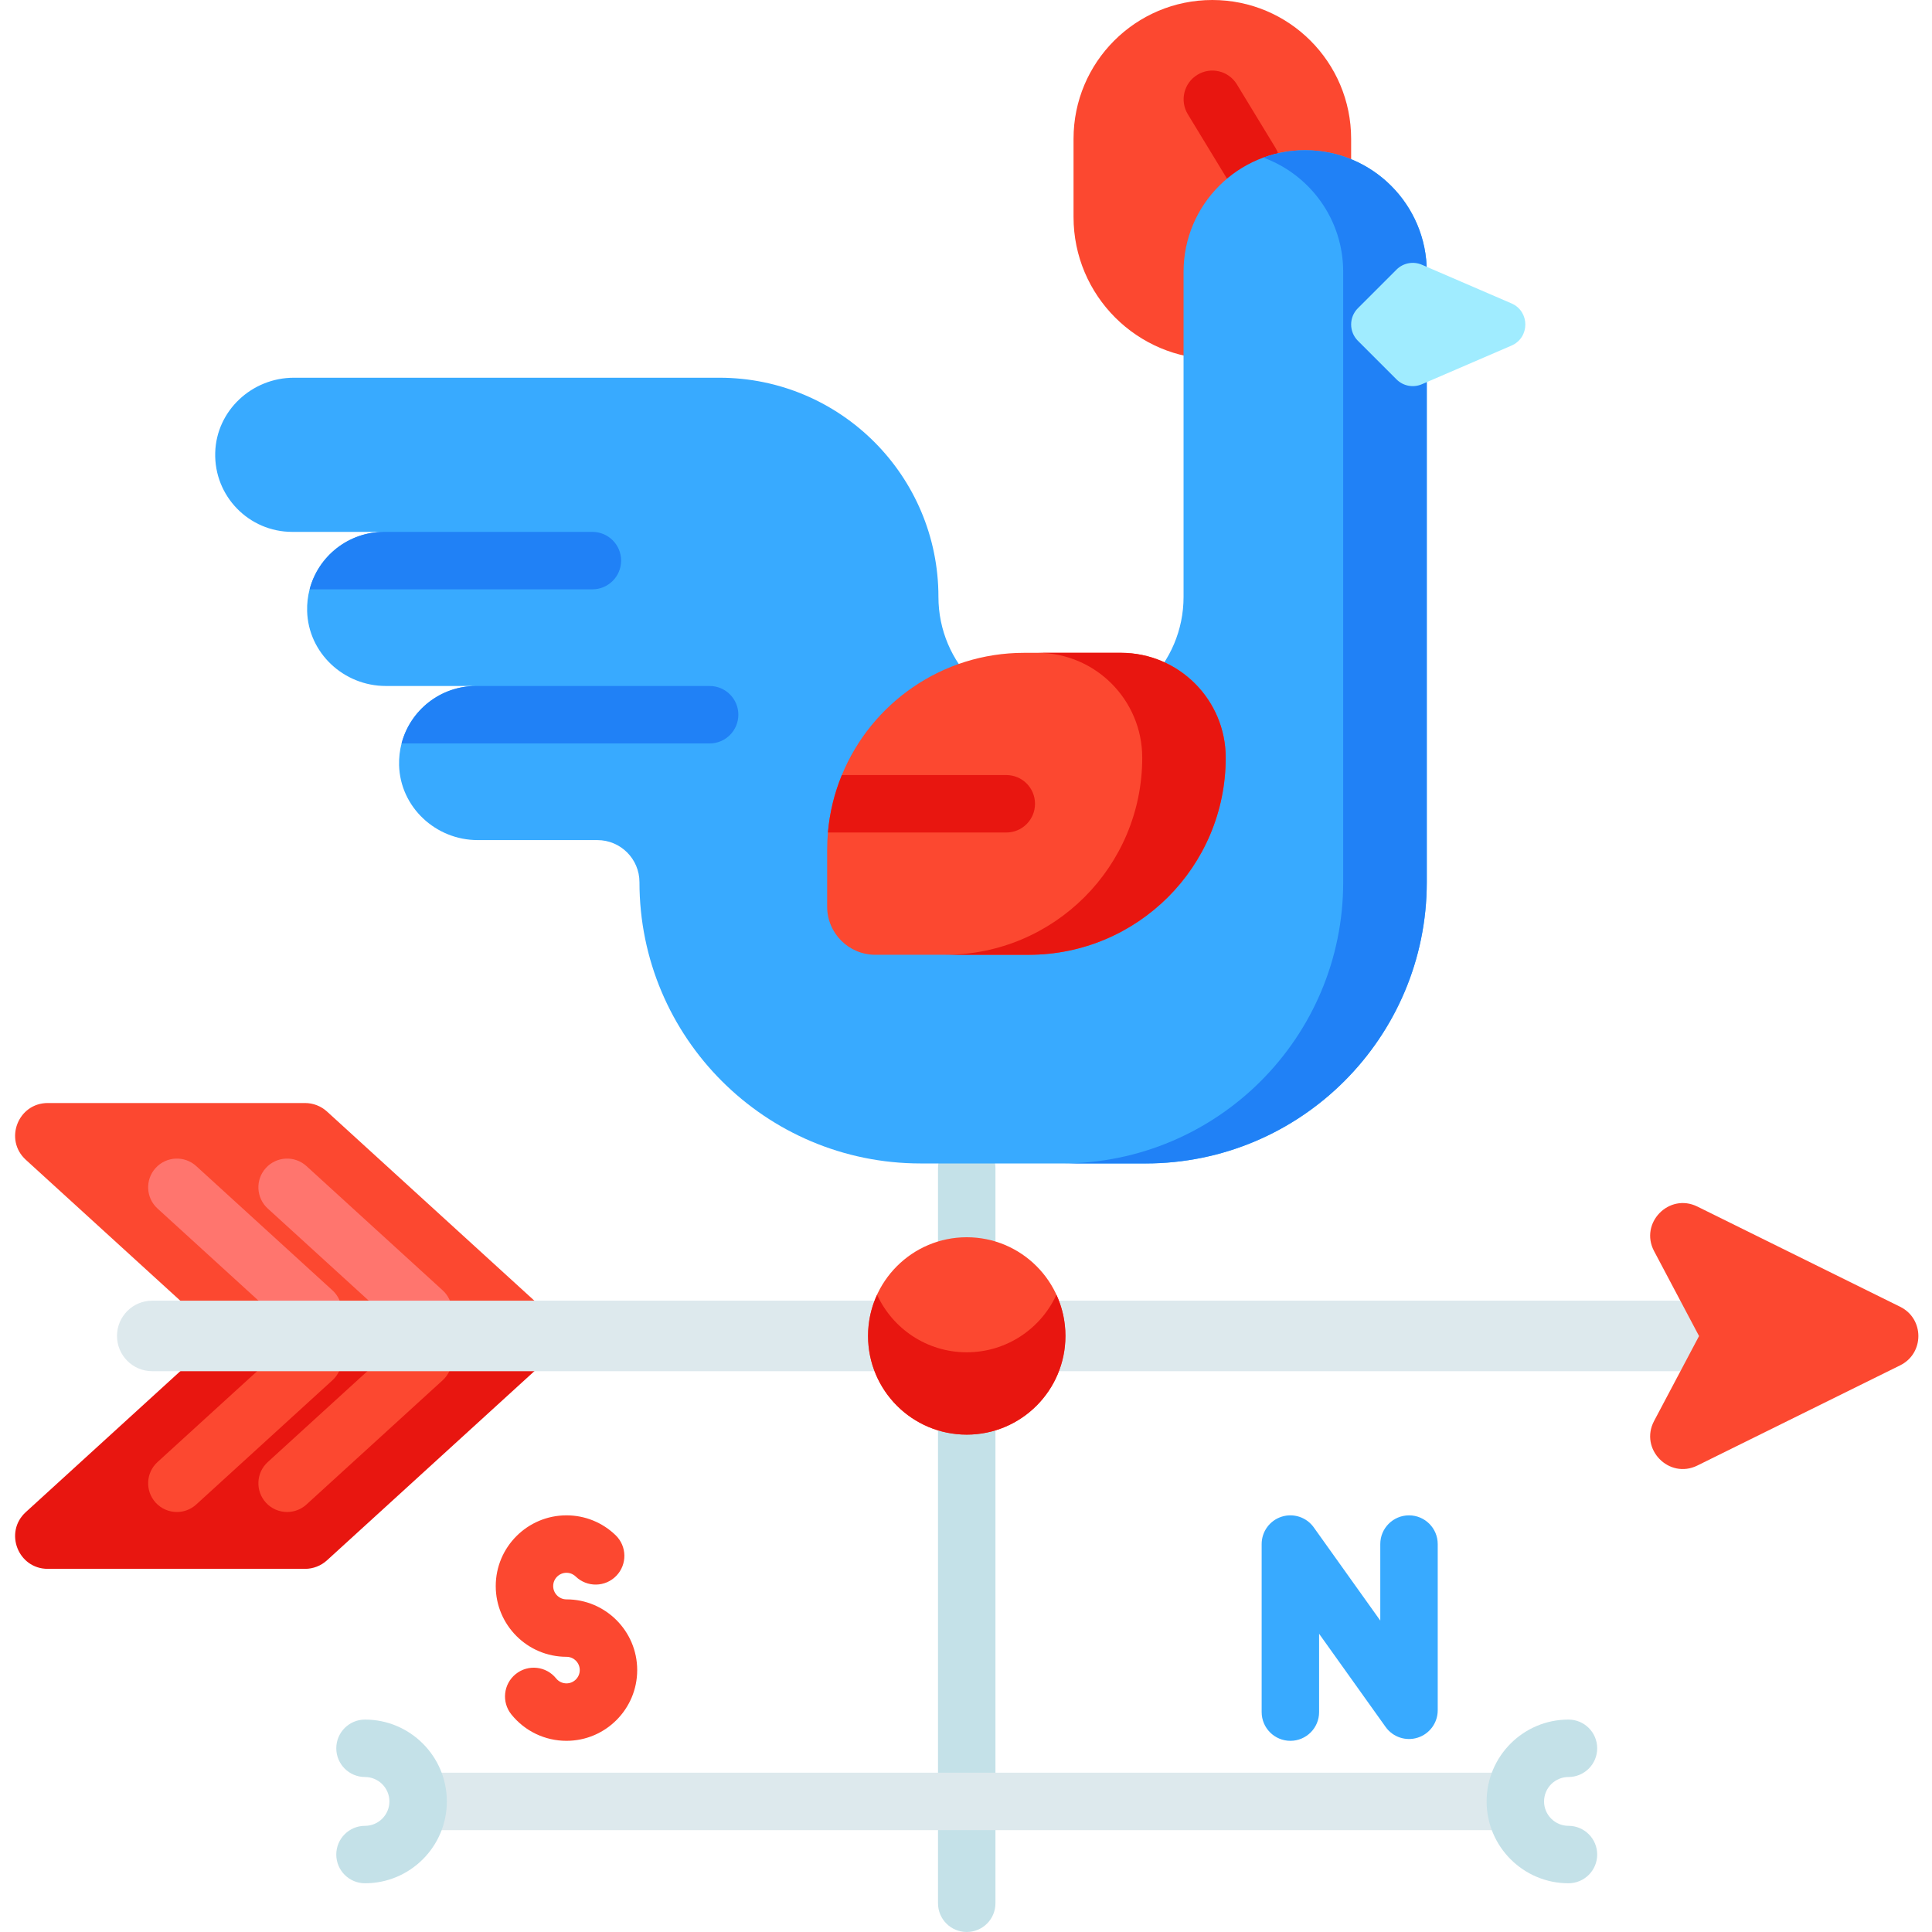 <svg height="512pt" viewBox="-4 0 512 512" width="512pt" xmlns="http://www.w3.org/2000/svg"><path d="m252.195 512c-4.207 0-7.613-3.406-7.613-7.613v-194.848c0-4.203 3.41-7.613 7.613-7.613 4.203 0 7.609 3.41 7.609 7.613v194.848c0 4.207-3.406 7.613-7.609 7.613zm0 0" fill="#c4e1e8"/><path d="m140.766 347.574h-93.832l-44.094-40.219c-5.836-5.324-2.07-15.043 5.828-15.043h68.16c2.156 0 4.238.805 5.832 2.258zm0 0" fill="#fc4830"/><path d="m140.766 360.496h-93.832l-44.094 40.223c-5.836 5.324-2.07 15.043 5.828 15.043h68.16c2.156 0 4.238-.809 5.832-2.262zm0 0" fill="#e81610"/><path d="m108.184 355.188c-1.832 0-3.668-.656-5.129-1.988l-36.098-32.93c-3.105-2.832-3.328-7.645-.492-10.75 2.832-3.105 7.645-3.328 10.75-.496l36.098 32.93c3.109 2.832 3.328 7.648.496 10.754-1.5 1.645-3.562 2.48-5.625 2.48zm0 0" fill="#ff756e"/><path d="m78.969 355.188c-1.832 0-3.668-.656-5.129-1.988l-36.098-32.93c-3.105-2.832-3.324-7.645-.492-10.75s7.648-3.328 10.754-.496l36.098 32.93c3.105 2.832 3.324 7.648.492 10.754-1.5 1.645-3.559 2.48-5.625 2.48zm0 0" fill="#ff756e"/><path d="m72.09 400.695c-2.066 0-4.125-.836-5.625-2.48-2.832-3.109-2.613-7.922.492-10.754l36.098-32.93c3.105-2.832 7.922-2.613 10.754.492 2.832 3.109 2.613 7.922-.492 10.754l-36.098 32.93c-1.461 1.332-3.297 1.988-5.129 1.988zm0 0" fill="#fc4830"/><path d="m42.875 400.695c-2.066 0-4.121-.836-5.625-2.48-2.832-3.109-2.613-7.922.492-10.754l36.102-32.93c3.105-2.832 7.918-2.613 10.75.492 2.836 3.109 2.613 7.922-.492 10.754l-36.098 32.93c-1.461 1.332-3.297 1.988-5.129 1.988zm0 0" fill="#fc4830"/><path d="m466.777 363.379h-430.43c-5.16 0-9.34-4.184-9.34-9.344s4.18-9.344 9.34-9.344h430.43zm0 0" fill="#dde9ed"/><path d="m434.348 376.578 11.918-22.512-11.918-22.508c-3.926-7.418 3.953-15.523 11.477-11.805l53.746 26.559c6.422 3.176 6.422 12.336 0 15.512l-53.746 26.555c-7.523 3.719-15.402-4.383-11.477-11.801zm0 0" fill="#fc4830"/><path d="m354.066 95.184h-35.891c-20.809 0-37.676-16.867-37.676-37.676v-20.723c0-20.316 16.469-36.785 36.785-36.785 20.312 0 36.781 16.469 36.781 36.785zm0 0" fill="#fc4830"/><path d="m327.547 50.789c-2.57 0-5.078-1.301-6.512-3.656l-10.254-16.863c-2.184-3.594-1.043-8.277 2.551-10.457 3.594-2.188 8.273-1.043 10.457 2.547l10.254 16.863c2.184 3.594 1.043 8.277-2.551 10.461-1.234.75-2.602 1.105-3.945 1.105zm0 0" fill="#e81610"/><path d="m374.109 72.035v161.762c0 41.164-33.367 74.531-74.531 74.531h-59.582c-20.582 0-39.215-8.344-52.703-21.832-13.488-13.484-21.828-32.117-21.828-52.699 0-6.172-4.996-11.164-11.164-11.164h-31.707c-11.121 0-20.531-8.73-20.832-19.852-.051-2 .18-3.926.66-5.766 2.293-8.77 10.27-15.223 19.746-15.223h-23.93c-11.133 0-20.543-8.727-20.844-19.852-.051-1.996.18-3.926.66-5.762 2.293-8.77 10.281-15.223 19.758-15.223h-24.367c-11.469 0-20.734-9.461-20.41-21 .305-11.121 9.711-19.852 20.836-19.852h112.762c16.035 0 30.547 6.508 41.062 17.012 10.504 10.504 17 25.027 17 41.059 0 17.711 14.359 32.059 32.07 32.059h.832c17.707 0 32.059-14.348 32.059-32.059v-86.141c0-17.801 14.43-32.23 32.23-32.23 17.793 0 32.223 14.43 32.223 32.23zm0 0" fill="#38aaff"/><path d="m374.113 72.035v161.758c0 41.164-33.375 74.531-74.527 74.531h-22.156c41.164 0 74.531-33.367 74.531-74.531v-161.758c0-13.906-8.805-25.746-21.148-30.266 3.461-1.266 7.188-1.957 11.078-1.957 17.797 0 32.223 14.426 32.223 32.223zm0 0" fill="#2081f6"/><path d="m366.09 71.449-10.238 10.238c-2.379 2.379-2.379 6.238 0 8.617l10.238 10.238c1.766 1.766 4.43 2.273 6.723 1.285l23.738-10.238c4.906-2.117 4.906-9.074 0-11.188l-23.738-10.242c-2.293-.984-4.957-.477-6.723 1.289zm0 0" fill="#a0ecff"/><path d="m278.348 354.035c0 14.445-11.711 26.156-26.152 26.156-14.445 0-26.156-11.711-26.156-26.156 0-14.445 11.711-26.152 26.156-26.152 14.441 0 26.152 11.707 26.152 26.152zm0 0" fill="#fc4830"/><path d="m278.348 354.031c0 14.445-11.707 26.16-26.152 26.16-14.449 0-26.152-11.715-26.152-26.16 0-3.891.852-7.59 2.391-10.906 4.121 8.992 13.215 15.246 23.762 15.246 10.547 0 19.641-6.254 23.762-15.246 1.535 3.316 2.391 7.02 2.391 10.906zm0 0" fill="#e81610"/><path d="m160.602 148.566c0 4.203-3.41 7.613-7.609 7.613h-74.938c2.293-8.77 10.281-15.223 19.758-15.223h55.176c4.203 0 7.613 3.398 7.613 7.609zm0 0" fill="#2081f6"/><path d="m191.668 189.406c0 4.199-3.402 7.613-7.613 7.613h-81.633c2.293-8.77 10.27-15.223 19.746-15.223h61.887c4.215-.004 7.613 3.406 7.613 7.609zm0 0" fill="#2081f6"/><path d="m337.965 461.336c-4.203 0-7.613-3.406-7.613-7.613v-44.531c0-3.309 2.137-6.238 5.289-7.25 3.156-1.004 6.598.137 8.52 2.828l17.629 24.703v-20.281c0-4.203 3.41-7.609 7.613-7.609s7.609 3.406 7.609 7.609v44.051c0 3.309-2.137 6.238-5.289 7.25-3.152 1.012-6.594-.137-8.516-2.828l-17.633-24.703v20.766c0 4.203-3.406 7.609-7.609 7.609zm0 0" fill="#38aaff"/><path d="m146.121 461.336c-5.703 0-11.023-2.551-14.605-6.992-2.637-3.273-2.121-8.066 1.156-10.703 3.273-2.637 8.062-2.121 10.699 1.152.676.84 1.68 1.32 2.75 1.32 1.941 0 3.52-1.582 3.52-3.523s-1.578-3.52-3.52-3.52c-10.336 0-18.746-8.41-18.746-18.746 0-10.336 8.41-18.742 18.746-18.742 4.887 0 9.512 1.867 13.023 5.266 3.023 2.922 3.105 7.738.184 10.762s-7.738 3.105-10.762.184c-.383-.371-1.207-.988-2.445-.988-1.941 0-3.523 1.578-3.523 3.52 0 1.945 1.582 3.523 3.523 3.523 10.336 0 18.742 8.406 18.742 18.742 0 10.336-8.406 18.746-18.742 18.746zm0 0" fill="#fc4830"/><path d="m394.805 485.008h-284.16c-4.203 0-7.609-3.406-7.609-7.613 0-4.203 3.406-7.613 7.609-7.613h284.16c4.207 0 7.613 3.41 7.613 7.613 0 4.207-3.406 7.613-7.613 7.613zm0 0" fill="#dde9ed"/><path d="m411.66 499.086c-11.961 0-21.691-9.73-21.691-21.691 0-11.961 9.73-21.691 21.691-21.691 4.203 0 7.613 3.406 7.613 7.613 0 4.203-3.41 7.609-7.613 7.609-3.566 0-6.469 2.902-6.469 6.469 0 3.566 2.902 6.469 6.469 6.469 4.203 0 7.613 3.406 7.613 7.609 0 4.207-3.41 7.613-7.613 7.613zm0 0" fill="#c4e1e8"/><path d="m92.727 499.086c-4.203 0-7.609-3.406-7.609-7.613 0-4.203 3.406-7.609 7.609-7.609 3.566 0 6.469-2.902 6.469-6.469 0-3.566-2.902-6.469-6.469-6.469-4.203 0-7.609-3.406-7.609-7.609 0-4.207 3.406-7.613 7.609-7.613 11.961 0 21.691 9.73 21.691 21.691 0 11.961-9.73 21.691-21.691 21.691zm0 0" fill="#c4e1e8"/><path d="m320.828 200.805c0 14.418-5.844 27.469-15.293 36.93-9.461 9.449-22.512 15.293-36.93 15.293h-40.645c-7.043 0-12.758-5.715-12.758-12.758v-15.047c0-1.555.07-3.086.203-4.598.465-5.348 1.734-10.465 3.691-15.223 7.805-19.012 26.5-32.395 48.32-32.395h25.605c15.355-.004 27.805 12.438 27.805 27.797zm0 0" fill="#fc4830"/><g fill="#e81610"><path d="m320.828 200.805c0 14.422-5.844 27.484-15.293 36.934-9.461 9.445-22.512 15.293-36.93 15.293h-22.117c14.414 0 27.473-5.848 36.922-15.293 9.449-9.449 15.293-22.512 15.293-36.934 0-15.355-12.441-27.805-27.797-27.805h22.117c15.355-.004 27.805 12.449 27.805 27.805zm0 0"/><path d="m270.289 213.012c0 4.211-3.398 7.609-7.613 7.609h-47.273c.469-5.348 1.738-10.461 3.695-15.223h43.578c4.215 0 7.613 3.41 7.613 7.613zm0 0"/></g></svg>